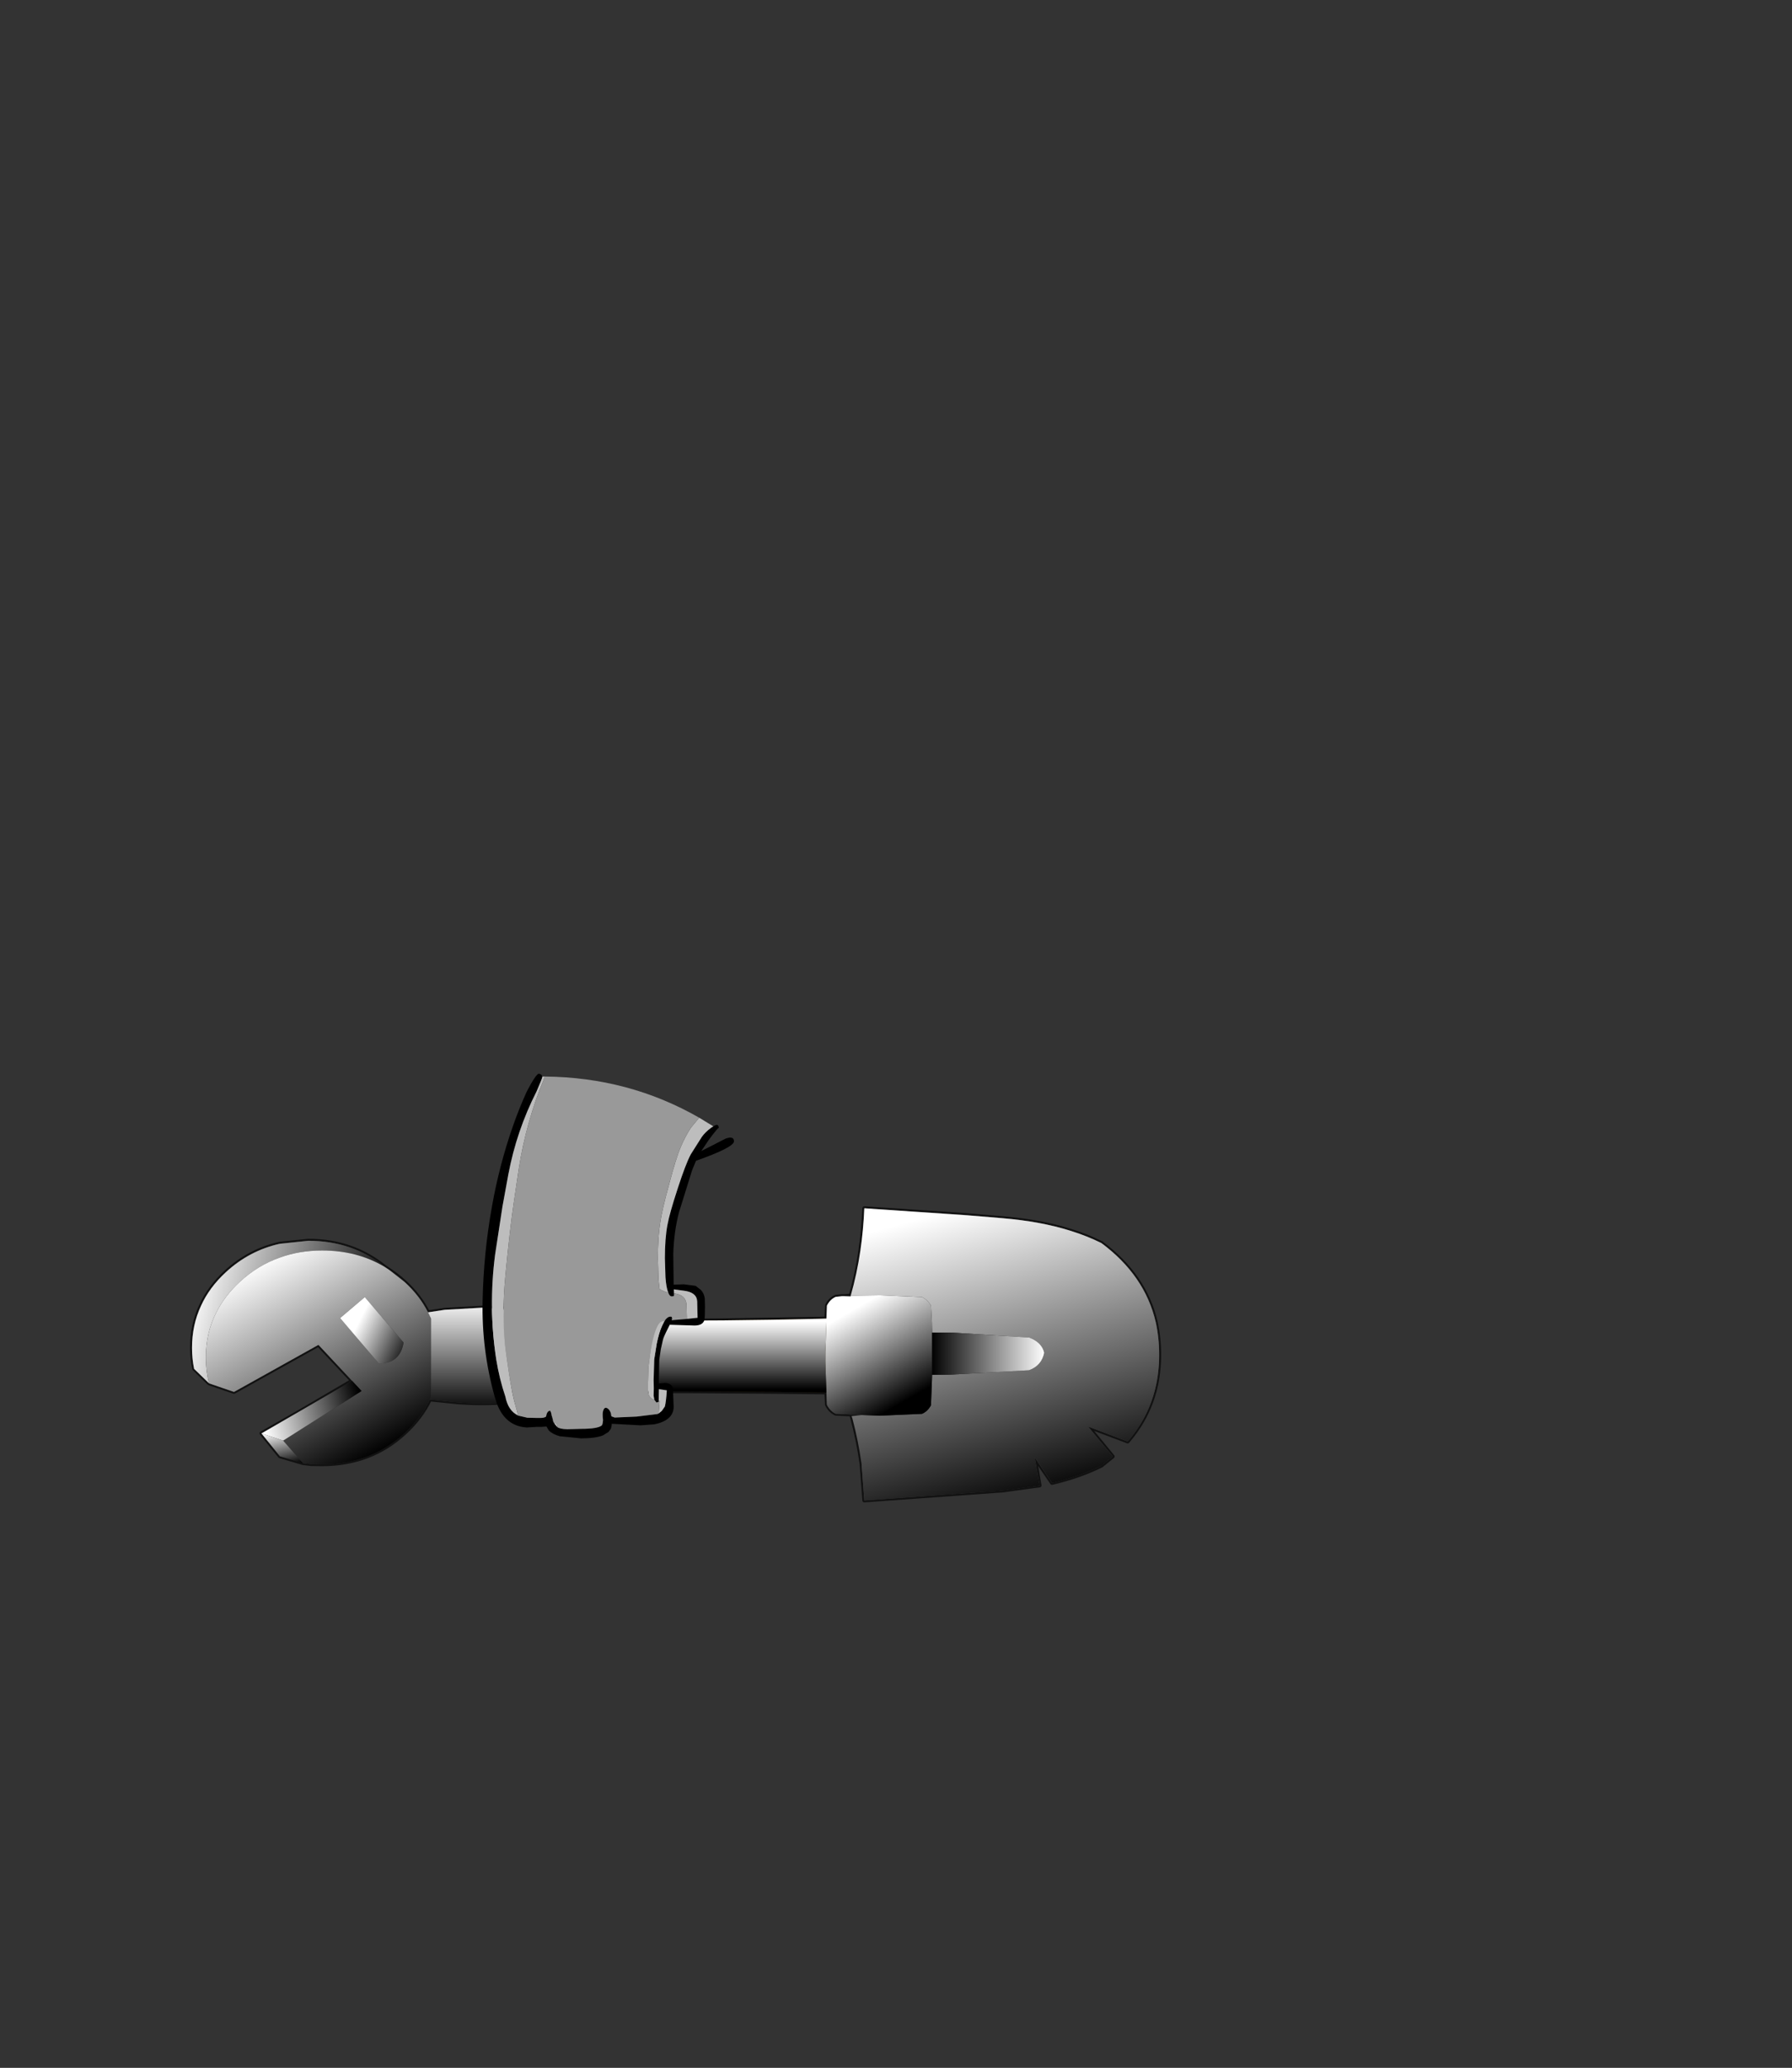 <?xml version="1.0" encoding="UTF-8" standalone="no"?>
<svg xmlns:xlink="http://www.w3.org/1999/xlink" height="531.5px" width="460.6px" xmlns="http://www.w3.org/2000/svg">
  <rect width="100%" height="100%" fill="#333333" stroke="none"/>
  <g transform="matrix(1.0, 0.0, 0.0, 1.0, 193.65, 334.05)">
    <use height="76.1" transform="matrix(1.0, 0.0, 0.0, 1.0, -144.8, -24.0)" width="249.6" xlink:href="#shape0"/>
    <use height="63.35" transform="matrix(1.186, 0.0, 0.0, 1.186, -144.297, -23.488)" width="209.6" xlink:href="#sprite0"/>
    <use height="93.75" transform="matrix(1.0, 0.0, 0.0, 1.0, -69.6, -58.1)" width="64.6" xlink:href="#shape2"/>
  </g>
  <defs>
    <g id="shape0" transform="matrix(1.0, 0.0, 0.0, 1.0, 144.8, 24.0)">
      <path d="M27.5 -12.65 Q28.25 -17.9 28.5 -23.5 L54.65 -21.75 Q54.4 -16.45 53.8 -12.0 42.25 -13.15 27.5 -12.65 M81.4 -17.75 Q85.8 -16.4 89.45 -14.55 100.6 -6.25 103.4 5.7 104.3 9.75 104.3 14.15 104.3 23.3 100.25 30.65 98.6 33.65 96.2 36.45 L86.0 32.6 92.35 40.3 89.45 42.65 Q83.95 45.4 76.75 47.1 L72.3 40.55 73.55 47.75 64.0 49.05 28.5 51.6 27.8 42.2 Q71.6 43.9 87.35 30.65 94.55 24.5 95.8 15.15 95.1 9.95 92.65 5.7 85.45 -6.55 63.0 -10.75 64.5 -12.55 66.15 -13.6 70.4 -16.6 81.4 -17.75 M25.1 29.5 L21.15 29.3 Q19.7 28.6 18.9 27.0 L18.75 23.85 Q18.55 20.0 18.5 16.0 L18.5 13.9 18.5 13.5 19.5 14.95 Q20.95 16.8 22.05 16.8 24.5 16.8 26.2 14.1 27.8 11.45 27.8 7.9 L27.65 5.7 Q27.35 2.75 26.2 1.2 24.7 -0.7 21.45 -0.7 L21.05 -0.7 21.15 -0.75 22.75 -0.9 23.45 -0.9 25.0 -0.85 Q30.65 -0.7 36.15 0.7 40.05 1.7 42.75 4.9 L43.2 5.7 43.2 5.8 Q44.35 8.35 44.35 13.8 44.35 23.0 40.1 26.3 36.85 28.85 27.9 29.6 L25.1 29.5 M-60.55 26.1 Q-68.05 26.95 -75.8 26.4 -77.75 24.9 -79.0 22.1 -80.85 18.0 -80.85 12.35 -80.85 9.5 -80.15 5.7 L-79.35 2.6 -69.8 2.05 Q-70.55 3.05 -70.55 4.55 -70.55 6.9 -67.0 8.45 -63.9 9.85 -60.4 9.85 -57.45 9.85 -55.45 9.0 L-54.5 8.5 Q-54.0 12.85 -54.35 17.7 -55.2 19.85 -56.9 22.15 -58.75 24.65 -60.55 26.1 M-139.9 21.5 L-143.75 17.75 Q-144.3 15.15 -144.3 12.35 -144.3 6.5 -142.0 1.55 L-142.0 1.65 Q-140.95 3.1 -138.9 3.1 L-137.95 3.05 Q-140.75 8.4 -140.75 14.85 -140.75 18.35 -139.9 21.5 M-121.7 -14.4 L-114.4 -15.15 Q-103.1 -15.15 -94.8 -8.45 -101.85 -12.65 -110.85 -12.65 -116.75 -12.65 -121.75 -10.8 -121.35 -12.0 -121.35 -12.95 -121.35 -13.8 -121.7 -14.4 M-100.85 11.05 Q-96.0 10.3 -94.2 6.0 -96.0 10.3 -100.85 11.05 L-103.5 8.0 -105.65 5.45 -106.25 4.7 -99.9 -0.7 -99.25 0.1 -97.05 2.7 -94.2 6.0 -91.75 8.8 Q-93.9 13.45 -98.55 13.8 -93.9 13.45 -91.75 8.8 L-89.95 11.0 Q-90.8 16.4 -96.25 16.4 L-98.55 13.8 -100.85 11.05 M-103.5 8.0 Q-98.25 7.3 -97.05 2.7 -98.25 7.3 -103.5 8.0 M-105.65 5.45 Q-101.3 4.2 -99.25 0.1 -101.3 4.2 -105.65 5.45" fill="#cccccc" fill-rule="evenodd" stroke="none"/>
      <path d="M54.65 -21.75 L64.0 -20.95 Q73.8 -20.15 81.4 -17.75 70.4 -16.6 66.15 -13.6 64.5 -12.55 63.0 -10.75 L53.8 -12.0 Q54.4 -16.45 54.65 -21.75 M-126.45 34.35 L-117.15 29.05 -117.1 33.85 -120.9 36.2 -126.45 34.35 M-142.0 1.55 Q-139.85 -3.15 -135.6 -7.1 -129.55 -12.65 -121.7 -14.4 -121.35 -13.8 -121.35 -12.95 -121.35 -12.0 -121.75 -10.8 -127.4 -8.85 -132.05 -4.6 -135.85 -1.1 -137.95 3.05 L-138.9 3.1 Q-140.95 3.1 -142.0 1.65 L-142.0 1.55 M-69.8 2.05 Q-62.7 2.05 -55.6 3.35 L-55.1 5.15 -54.6 7.8 -54.6 7.85 -54.5 8.5 -55.45 9.0 Q-57.45 9.85 -60.4 9.85 -63.9 9.85 -67.0 8.45 -70.55 6.9 -70.55 4.55 -70.55 3.05 -69.8 2.05 M18.75 4.85 L18.9 1.5 Q19.65 -0.05 21.05 -0.7 L21.45 -0.7 Q24.7 -0.7 26.2 1.2 27.35 2.75 27.65 5.7 L27.8 7.9 Q27.8 11.45 26.2 14.1 24.5 16.8 22.05 16.8 20.95 16.8 19.5 14.95 L18.5 13.5 18.6 10.7 18.75 5.7 18.75 4.85" fill="#ffffff" fill-rule="evenodd" stroke="none"/>
      <path d="M-55.2 23.65 L-55.6 25.4 -60.55 26.1 Q-58.75 24.65 -56.9 22.15 -55.2 19.85 -54.35 17.7 -54.6 20.55 -55.2 23.65 M-75.8 26.4 L-83.15 25.65 -82.85 24.9 -82.85 4.85 -83.65 3.25 -79.35 2.6 -80.15 5.7 Q-80.85 9.5 -80.85 12.35 -80.85 18.0 -79.0 22.1 -77.75 24.9 -75.8 26.4 M-113.75 42.25 L-115.8 42.0 -120.9 36.2 -117.1 33.85 -100.7 23.45 -103.15 20.85 -111.8 11.6 -133.5 23.7 -139.9 21.5 Q-140.75 18.35 -140.75 14.85 -140.75 8.4 -137.95 3.05 -135.85 -1.1 -132.05 -4.6 -127.4 -8.85 -121.75 -10.8 -116.75 -12.65 -110.85 -12.65 -101.85 -12.65 -94.8 -8.45 L-93.55 -7.6 -91.55 -4.0 Q-87.55 3.7 -87.55 9.6 -87.55 19.6 -95.2 29.2 -102.45 38.3 -113.75 42.25 M25.0 -0.85 L25.0 -1.05 32.55 -1.15 43.3 -0.7 Q44.75 -0.05 45.65 1.5 L45.85 5.7 45.95 8.45 45.95 14.7 45.95 19.3 45.65 27.15 Q44.75 28.75 43.3 29.3 L32.55 29.8 27.9 29.6 Q36.85 28.85 40.1 26.3 44.35 23.0 44.35 13.8 44.35 8.35 43.2 5.8 L43.2 5.7 42.75 4.9 Q40.05 1.7 36.15 0.7 30.65 -0.7 25.0 -0.85 M-100.85 11.05 L-98.55 13.8 -96.25 16.4 Q-90.8 16.4 -89.95 11.0 L-91.75 8.8 -94.2 6.0 -97.05 2.7 -99.25 0.1 -99.9 -0.7 -106.25 4.7 -105.65 5.45 -103.5 8.0 -100.85 11.05" fill="#a8a8a8" fill-rule="evenodd" stroke="none"/>
      <path d="M27.8 42.2 Q26.95 36.2 25.45 30.65 L25.25 29.9 27.9 29.6 32.55 29.8 43.3 29.3 Q44.75 28.75 45.65 27.15 L45.95 19.3 49.55 19.3 70.85 18.1 Q74.1 16.95 74.75 13.6 74.1 10.9 70.85 9.7 L51.15 8.45 45.95 8.45 45.85 5.7 45.65 1.5 Q44.75 -0.05 43.3 -0.7 L32.55 -1.15 25.0 -1.05 Q26.6 -6.6 27.5 -12.65 42.25 -13.15 53.8 -12.0 L63.0 -10.75 Q85.45 -6.55 92.65 5.7 95.1 9.95 95.8 15.15 94.55 24.5 87.35 30.65 71.6 43.9 27.8 42.2" fill="#666666" fill-rule="evenodd" stroke="none"/>
      <path d="M51.15 8.45 L70.85 9.7 Q74.1 10.9 74.75 13.6 74.1 16.95 70.85 18.1 L49.55 19.3 49.5 18.75 Q49.0 16.75 49.0 15.2 49.0 12.5 50.15 10.3 L51.15 8.45" fill="#595959" fill-rule="evenodd" stroke="none"/>
      <path d="M45.95 19.3 L45.95 14.7 45.95 8.45 51.15 8.45 50.15 10.3 Q49.0 12.5 49.0 15.2 49.0 16.75 49.5 18.75 L49.55 19.3 45.95 19.3" fill="#4d4d4d" fill-rule="evenodd" stroke="none"/>
      <path d="M-7.8 5.3 L16.85 4.9 18.75 4.85 18.75 5.7 18.6 10.7 17.3 10.8 13.45 11.05 5.5 11.6 3.9 11.6 Q-0.45 11.6 -2.8 10.25 -4.85 9.0 -7.8 5.3" fill="#a87f2e" fill-rule="evenodd" stroke="none"/>
      <path d="M18.75 23.85 L5.5 23.7 -16.45 23.55 Q-19.4 21.15 -21.65 19.85 -25.05 17.9 -29.6 17.5 L-31.85 17.4 -39.45 17.35 -54.25 17.75 -54.25 17.35 Q-54.0 13.85 -54.25 10.55 L-54.45 8.45 -54.6 7.85 -54.6 7.8 -55.1 5.15 -53.15 5.2 -31.85 5.45 -7.8 5.3 Q-4.85 9.0 -2.8 10.25 -0.45 11.6 3.9 11.6 L5.5 11.6 13.45 11.05 17.3 10.8 18.6 10.7 18.5 13.5 18.5 13.9 18.5 16.0 Q18.55 20.0 18.75 23.85 M-21.45 16.0 L18.5 16.0 -21.45 16.0 M-25.0 9.7 L-36.45 9.7 -25.0 9.7 M-47.4 10.55 L-54.25 10.55 -47.4 10.55" fill="#b08838" fill-rule="evenodd" stroke="none"/>
      <path d="M-83.15 25.65 Q-85.4 30.35 -89.7 34.3 -98.4 42.3 -110.85 42.3 L-113.75 42.25 Q-102.45 38.3 -95.2 29.2 -87.55 19.6 -87.55 9.6 -87.55 3.7 -91.55 -4.0 L-93.55 -7.6 Q-91.55 -6.3 -89.7 -4.6 -85.8 -1.05 -83.65 3.25 L-82.85 4.85 -82.85 24.9 -83.15 25.65" fill="#808080" fill-rule="evenodd" stroke="none"/>
      <path d="M-16.45 23.55 L-31.85 23.55 -55.2 23.65 Q-54.5 20.65 -54.25 17.75 L-39.45 17.35 -31.85 17.4 -29.6 17.5 Q-25.05 17.9 -21.65 19.85 -19.4 21.15 -16.45 23.55" fill="#ab8a36" fill-rule="evenodd" stroke="none"/>
      <path d="M-115.8 42.0 L-121.7 40.25 -126.45 34.35 -120.9 36.2 -115.8 42.0 M-117.15 29.05 L-103.15 20.85 -100.7 23.45 -117.1 33.85 -117.15 29.05" fill="#757575" fill-rule="evenodd" stroke="none"/>
      <path d="M27.5 -12.65 Q28.25 -17.9 28.5 -23.5 L54.65 -21.75 64.0 -20.95 Q73.8 -20.15 81.4 -17.75 85.8 -16.4 89.45 -14.55 100.6 -6.25 103.4 5.7 104.3 9.75 104.3 14.15 104.3 23.3 100.25 30.65 98.6 33.65 96.2 36.45 L86.0 32.6 92.35 40.3 89.45 42.65 Q83.95 45.4 76.75 47.1 L72.3 40.55 73.55 47.75 64.0 49.05 28.5 51.6 27.8 42.2 Q26.95 36.2 25.45 30.65 L25.25 29.9 25.1 29.5 21.15 29.3 Q19.7 28.6 18.9 27.0 L18.75 23.85 5.5 23.7 -16.45 23.55 -31.85 23.55 -55.2 23.65 -55.6 25.4 -60.55 26.1 Q-68.05 26.95 -75.8 26.4 L-83.15 25.65 Q-85.4 30.35 -89.7 34.3 -98.4 42.3 -110.85 42.3 L-113.75 42.25 -115.8 42.0 -121.7 40.25 -126.45 34.35 -117.15 29.05 -103.15 20.85 -111.8 11.6 -133.5 23.7 -139.9 21.5 -143.75 17.75 Q-144.3 15.15 -144.3 12.35 -144.3 6.5 -142.0 1.55 -139.85 -3.15 -135.6 -7.1 -129.55 -12.65 -121.7 -14.4 L-114.4 -15.15 Q-103.1 -15.15 -94.8 -8.45 L-93.55 -7.6 Q-91.55 -6.3 -89.7 -4.6 -85.8 -1.05 -83.65 3.25 L-79.35 2.6 -69.8 2.05 Q-62.7 2.05 -55.6 3.35 L-55.1 5.15 -53.15 5.2 -31.85 5.45 -7.8 5.3 16.85 4.9 18.75 4.85 18.9 1.5 Q19.65 -0.05 21.05 -0.7 L21.15 -0.75 22.75 -0.9 23.45 -0.9 25.0 -1.05 Q26.6 -6.6 27.5 -12.65 M27.9 29.6 L32.55 29.8 43.3 29.3 Q44.75 28.75 45.65 27.15 L45.95 19.3 45.95 14.7 45.95 8.45 45.85 5.7 45.65 1.5 Q44.75 -0.05 43.3 -0.7 L32.55 -1.15 25.0 -1.05 M51.15 8.45 L70.85 9.7 Q74.1 10.9 74.75 13.6 74.1 16.95 70.85 18.1 L49.55 19.3 45.95 19.3 M51.15 8.45 L45.95 8.45 M18.6 10.7 L18.75 5.7 18.75 4.85 M18.75 23.85 Q18.55 20.0 18.5 16.0 L18.5 13.9 18.5 13.5 18.6 10.7 M27.9 29.6 L25.1 29.5 M-137.95 3.05 Q-135.85 -1.1 -132.05 -4.6 -127.4 -8.85 -121.75 -10.8 -116.75 -12.65 -110.85 -12.65 -101.85 -12.65 -94.8 -8.45 M-54.5 8.5 L-54.6 7.85 -54.6 7.8 -55.1 5.15 M-54.5 8.5 Q-54.0 12.85 -54.35 17.7 -54.6 20.55 -55.2 23.65 M-83.65 3.25 L-82.85 4.85 -82.85 24.9 -83.15 25.65 M-94.2 6.0 Q-96.0 10.3 -100.85 11.05 L-98.55 13.8 Q-93.9 13.45 -91.75 8.8 L-94.2 6.0 -97.05 2.7 Q-98.25 7.3 -103.5 8.0 L-100.85 11.05 M-103.5 8.0 L-105.65 5.45 -106.25 4.7 -99.9 -0.7 -99.25 0.1 -97.05 2.7 M-91.75 8.8 L-89.95 11.0 Q-90.8 16.4 -96.25 16.4 L-98.55 13.8 M-120.9 36.2 L-115.8 42.0 M-117.1 33.85 L-120.9 36.2 -126.45 34.35 M-117.1 33.85 L-100.7 23.45 -103.15 20.85 M-99.25 0.1 Q-101.3 4.2 -105.65 5.45 M-139.9 21.5 Q-140.75 18.35 -140.75 14.85 -140.75 8.4 -137.95 3.05" fill="none" stroke="#000000" stroke-linecap="round" stroke-linejoin="round" stroke-opacity="0.663" stroke-width="1.0"/>
      <path d="M18.6 10.7 L17.3 10.8 13.45 11.05 5.5 11.6 3.9 11.6 Q-0.45 11.6 -2.8 10.25 -4.85 9.0 -7.8 5.3 M-54.25 17.75 L-39.45 17.35 -31.85 17.4 -29.6 17.5 Q-25.05 17.9 -21.65 19.85 -19.4 21.15 -16.45 23.55" fill="none" stroke="#000000" stroke-linecap="round" stroke-linejoin="round" stroke-opacity="0.192" stroke-width="0.5"/>
      <path d="M18.5 16.0 L-21.45 16.0 M-36.45 9.7 L-25.0 9.7 M-54.25 10.55 L-47.4 10.55" fill="none" stroke="#000000" stroke-linecap="round" stroke-linejoin="round" stroke-opacity="0.18" stroke-width="0.5"/>
    </g>
    <g id="sprite0" transform="matrix(1.0, 0.0, 0.0, 1.0, 104.8, 31.65)">
      <use height="63.35" transform="matrix(1.0, 0.0, 0.0, 1.0, -104.8, -31.65)" width="209.6" xlink:href="#shape1"/>
    </g>
    <g id="shape1" transform="matrix(1.0, 0.0, 0.0, 1.0, 104.8, 31.65)">
      <path d="M37.95 -12.7 Q39.3 -17.4 40.05 -22.5 40.7 -26.9 40.9 -31.65 L62.95 -30.15 70.85 -29.5 Q79.1 -28.8 85.5 -26.8 89.2 -25.65 92.3 -24.1 101.7 -17.1 104.05 -7.0 104.8 -3.6 104.8 0.1 104.8 7.8 101.4 14.0 100.0 16.55 98.0 18.9 L89.4 15.65 94.75 22.15 92.3 24.15 Q87.65 26.45 81.6 27.9 L77.85 22.35 78.9 28.45 70.85 29.55 40.9 31.7 40.3 23.75 Q39.6 18.7 38.35 14.0 L38.15 13.4 40.4 13.15 44.3 13.3 53.4 12.9 Q54.6 12.4 55.35 11.05 L55.6 4.45 58.65 4.45 76.6 3.45 Q79.35 2.45 79.9 -0.35 79.35 -2.65 76.6 -3.65 L60.0 -4.7 55.6 -4.7 55.55 -7.0 55.35 -10.55 Q54.6 -11.85 53.4 -12.4 L44.3 -12.8 37.95 -12.7" fill="url(#gradient0)" fill-rule="evenodd" stroke="none"/>
      <path d="M32.7 -7.75 L32.8 -10.55 Q33.45 -11.85 34.6 -12.4 L34.7 -12.45 36.05 -12.6 36.5 -12.6 37.95 -12.55 37.95 -12.7 44.3 -12.8 53.4 -12.4 Q54.6 -11.85 55.35 -10.55 L55.55 -7.0 55.6 -4.7 55.6 0.55 55.6 4.45 55.35 11.05 Q54.6 12.4 53.4 12.9 L44.3 13.3 40.4 13.15 38.05 13.05 34.7 12.9 Q33.5 12.3 32.8 10.95 L32.7 8.3 32.45 1.65 32.45 -0.1 32.45 -0.45 32.55 -2.8 32.7 -7.0 32.7 -7.75" fill="url(#gradient1)" fill-rule="evenodd" stroke="none"/>
      <path d="M32.7 8.3 L21.5 8.15 3.0 8.05 -10.0 8.05 Q-19.95 8.0 -29.65 8.1 -29.1 5.6 -28.85 3.15 L-28.85 2.8 Q-28.65 -0.15 -28.85 -2.95 L-29.05 -4.7 -29.15 -5.2 -29.15 -5.25 -29.6 -7.5 -27.95 -7.45 -10.0 -7.25 10.3 -7.35 Q20.7 -7.45 31.1 -7.7 L32.7 -7.75 32.7 -7.0 32.55 -2.8 32.45 -0.45 32.45 -0.1 32.45 1.65 32.7 8.3" fill="url(#gradient2)" fill-rule="evenodd" stroke="none"/>
      <path d="M55.6 -4.7 L60.0 -4.7 76.6 -3.65 Q79.35 -2.65 79.9 -0.35 79.35 2.45 76.6 3.45 L58.65 4.45 55.6 4.45 55.6 0.55 55.6 -4.7" fill="url(#gradient3)" fill-rule="evenodd" stroke="none"/>
      <path d="M-101.1 6.3 L-104.35 3.15 Q-104.8 0.95 -104.8 -1.4 -104.8 -6.35 -102.85 -10.5 -101.05 -14.5 -97.45 -17.8 -92.35 -22.5 -85.75 -23.95 L-79.6 -24.6 Q-70.05 -24.6 -63.05 -18.95 -69.0 -22.5 -76.6 -22.5 -81.55 -22.5 -85.8 -20.95 -90.55 -19.3 -94.45 -15.7 -97.65 -12.75 -99.45 -9.25 -101.8 -4.75 -101.8 0.7 -101.8 3.65 -101.1 6.3" fill="url(#gradient4)" fill-rule="evenodd" stroke="none"/>
      <path d="M-53.25 9.8 Q-55.15 13.75 -58.75 17.1 -66.1 23.85 -76.6 23.85 L-79.05 23.8 -80.75 23.6 -85.05 18.7 -68.05 7.95 -70.1 5.75 -77.4 -2.05 -95.7 8.15 -101.1 6.3 Q-101.8 3.65 -101.8 0.7 -101.8 -4.75 -99.45 -9.25 -97.65 -12.75 -94.45 -15.7 -90.55 -19.3 -85.8 -20.95 -81.55 -22.5 -76.6 -22.5 -69.0 -22.5 -63.05 -18.95 L-62.0 -18.25 -58.75 -15.7 Q-55.45 -12.7 -53.65 -9.1 L-53.0 -7.75 -53.0 9.15 -53.25 9.8 M-67.35 -12.4 L-72.7 -7.85 -64.3 2.0 Q-59.7 2.0 -58.95 -2.55 L-67.35 -12.4" fill="url(#gradient5)" fill-rule="evenodd" stroke="none"/>
      <path d="M-67.35 -12.4 L-58.95 -2.55 Q-59.7 2.0 -64.3 2.0 L-72.7 -7.85 -67.35 -12.4" fill="url(#gradient6)" fill-rule="evenodd" stroke="none"/>
      <path d="M-29.65 8.1 L-30.0 9.6 -34.2 10.2 Q-40.5 10.9 -47.05 10.45 L-53.25 9.8 -53.0 9.15 -53.0 -7.75 -53.65 -9.1 -50.05 -9.65 -42.0 -10.1 -30.0 -9.0 -29.6 -7.5 -29.15 -5.25 -29.15 -5.2 -29.1 -4.65 Q-28.65 -1.0 -28.95 3.1 -29.15 5.5 -29.65 8.1" fill="url(#gradient7)" fill-rule="evenodd" stroke="none"/>
      <path d="M-89.75 17.15 L-70.1 5.75 -68.05 7.95 -85.05 18.7 -89.75 17.15" fill="url(#gradient8)" fill-rule="evenodd" stroke="none"/>
      <path d="M-80.75 23.6 L-85.75 22.1 -89.75 17.15 -85.05 18.7 -80.75 23.6" fill="url(#gradient9)" fill-rule="evenodd" stroke="none"/>
    </g>
    <linearGradient gradientTransform="matrix(-0.011, -0.039, 0.037, -0.01, 71.3, 0.05)" gradientUnits="userSpaceOnUse" id="gradient0" spreadMethod="pad" x1="-819.2" x2="819.2">
      <stop offset="0.0" stop-color="#000000"/>
      <stop offset="1.0" stop-color="#ffffff"/>
    </linearGradient>
    <linearGradient gradientTransform="matrix(-0.007, -0.012, 0.014, -0.008, 44.0, 0.3)" gradientUnits="userSpaceOnUse" id="gradient1" spreadMethod="pad" x1="-819.2" x2="819.2">
      <stop offset="0.0" stop-color="#000000"/>
      <stop offset="1.0" stop-color="#ffffff"/>
    </linearGradient>
    <linearGradient gradientTransform="matrix(0.0, -0.009, 0.01, 0.0, 1.7, 0.25)" gradientUnits="userSpaceOnUse" id="gradient2" spreadMethod="pad" x1="-819.2" x2="819.2">
      <stop offset="0.0" stop-color="#000000"/>
      <stop offset="1.0" stop-color="#ffffff"/>
    </linearGradient>
    <linearGradient gradientTransform="matrix(0.015, 0.0, 0.0, 0.006, 67.75, -0.15)" gradientUnits="userSpaceOnUse" id="gradient3" spreadMethod="pad" x1="-819.2" x2="819.2">
      <stop offset="0.0" stop-color="#000000"/>
      <stop offset="1.0" stop-color="#ffffff"/>
    </linearGradient>
    <linearGradient gradientTransform="matrix(-0.025, -0.007, 0.005, -0.018, -83.95, -9.15)" gradientUnits="userSpaceOnUse" id="gradient4" spreadMethod="pad" x1="-819.2" x2="819.2">
      <stop offset="0.0" stop-color="#000000"/>
      <stop offset="1.0" stop-color="#ffffff"/>
    </linearGradient>
    <linearGradient gradientTransform="matrix(-0.015, -0.026, 0.025, -0.014, -77.4, 0.7)" gradientUnits="userSpaceOnUse" id="gradient5" spreadMethod="pad" x1="-819.2" x2="819.2">
      <stop offset="0.0" stop-color="#000000"/>
      <stop offset="1.0" stop-color="#ffffff"/>
    </linearGradient>
    <linearGradient gradientTransform="matrix(-0.007, -0.004, 0.002, -0.004, -65.3, 1.0)" gradientUnits="userSpaceOnUse" id="gradient6" spreadMethod="pad" x1="-819.2" x2="819.2">
      <stop offset="0.0" stop-color="#000000"/>
      <stop offset="1.0" stop-color="#ffffff"/>
    </linearGradient>
    <linearGradient gradientTransform="matrix(0.0, -0.015, 0.013, 0.0, -41.25, 0.25)" gradientUnits="userSpaceOnUse" id="gradient7" spreadMethod="pad" x1="-819.2" x2="819.2">
      <stop offset="0.0" stop-color="#000000"/>
      <stop offset="1.0" stop-color="#ffffff"/>
    </linearGradient>
    <linearGradient gradientTransform="matrix(-0.013, 0.003, -0.002, -0.008, -78.9, 12.2)" gradientUnits="userSpaceOnUse" id="gradient8" spreadMethod="pad" x1="-819.2" x2="819.2">
      <stop offset="0.0" stop-color="#000000"/>
      <stop offset="1.0" stop-color="#ffffff"/>
    </linearGradient>
    <linearGradient gradientTransform="matrix(-0.001, -0.005, 0.004, -0.001, -85.25, 20.35)" gradientUnits="userSpaceOnUse" id="gradient9" spreadMethod="pad" x1="-819.2" x2="819.2">
      <stop offset="0.0" stop-color="#000000"/>
      <stop offset="1.0" stop-color="#ffffff"/>
    </linearGradient>
    <g id="shape2" transform="matrix(1.0, 0.0, 0.0, 1.0, 69.6, 58.1)">
      <path d="M-54.25 -57.35 L-54.25 -57.3 Q-54.25 -56.95 -55.75 -53.5 -60.9 -43.35 -63.0 -32.15 L-64.5 -23.95 -66.4 -11.55 Q-68.15 2.0 -66.1 15.35 -65.3 20.35 -63.75 24.95 -63.05 28.55 -60.45 29.8 L-58.1 30.35 -55.8 30.4 -54.7 30.4 Q-53.75 30.4 -53.3 30.05 -53.05 28.55 -52.25 28.55 -51.95 28.95 -51.85 29.85 L-51.85 29.9 -51.8 29.9 -51.5 31.05 -51.5 31.2 -51.25 31.7 -51.15 31.85 -50.5 32.65 -50.4 32.75 Q-49.75 33.25 -47.85 33.3 L-44.25 33.2 Q-39.95 33.2 -38.95 32.3 -38.75 32.1 -38.65 30.95 -38.85 29.35 -38.65 28.65 -38.35 27.55 -37.65 27.85 -37.0 28.15 -36.65 29.15 L-36.5 30.0 -36.45 30.0 -35.65 30.3 -30.0 30.05 -24.7 29.4 -24.35 29.25 -23.55 28.6 -22.75 27.45 Q-22.45 26.2 -22.25 23.3 L-24.3 23.0 -24.35 25.95 -24.35 26.25 -24.9 26.45 -25.45 25.75 -25.65 24.7 -25.6 22.8 -25.65 20.65 -25.6 19.05 -25.5 15.4 -24.85 11.3 Q-24.3 8.55 -23.5 6.75 L-23.0 5.75 Q-22.05 4.1 -21.0 4.4 L-20.9 4.85 -21.0 5.3 -20.65 5.25 -17.1 4.95 -14.35 4.65 -14.45 0.4 Q-14.6 -1.9 -17.85 -2.3 L-20.45 -2.65 -20.4 -1.6 -20.4 -1.1 Q-20.35 -0.85 -21.0 -0.85 -21.55 -0.85 -21.9 -1.85 -22.4 -3.05 -22.6 -5.75 L-22.75 -10.65 Q-22.75 -15.75 -22.1 -19.2 -21.55 -22.2 -19.5 -28.45 -17.45 -34.8 -16.1 -37.35 L-13.25 -41.85 Q-12.35 -43.1 -10.85 -44.2 L-10.3 -44.55 Q-8.9 -45.5 -8.9 -44.05 -8.9 -44.55 -11.45 -41.1 L-13.4 -38.2 -10.35 -39.75 -7.15 -41.4 Q-5.0 -42.15 -5.0 -40.7 -5.0 -39.15 -14.75 -35.7 L-15.75 -33.3 -19.1 -22.55 Q-20.4 -17.7 -20.6 -11.8 L-20.5 -3.85 -17.9 -3.95 -14.85 -3.55 -13.5 -2.5 Q-12.7 -1.65 -12.5 -0.35 L-12.45 1.7 Q-12.45 4.75 -12.6 5.25 -13.05 6.65 -15.15 6.65 L-21.5 6.45 -21.95 7.35 Q-23.1 9.6 -23.25 10.3 L-23.8 12.75 -24.2 15.5 -24.3 20.75 -24.3 21.55 -22.75 21.4 Q-20.5 21.5 -20.65 23.65 L-20.5 27.55 Q-20.5 29.15 -21.6 30.25 -22.9 31.55 -25.55 32.05 L-29.0 32.3 -36.4 31.9 Q-36.45 32.65 -36.65 33.2 L-37.25 34.0 -38.7 34.9 Q-40.7 35.65 -44.3 35.65 L-49.8 35.1 Q-51.7 34.55 -52.6 33.6 L-53.2 32.6 -54.55 32.7 -55.8 32.7 -58.2 32.85 Q-63.7 32.55 -65.9 26.8 L-66.5 24.95 Q-69.9 12.8 -69.6 0.15 -69.35 -12.0 -67.2 -23.95 -65.35 -34.45 -61.85 -44.5 -60.25 -49.1 -58.25 -53.5 -55.85 -58.1 -55.1 -58.1 L-54.55 -57.85 -54.5 -57.8 -54.25 -57.35" fill="#000000" fill-rule="evenodd" stroke="none"/>
      <path d="M-53.6 -57.35 L-53.85 -56.7 Q-58.4 -45.75 -60.3 -33.7 L-61.6 -24.9 Q-62.6 -18.2 -63.7 -6.65 -64.85 4.9 -63.55 13.95 -62.3 22.95 -61.5 25.95 L-60.45 29.8 Q-63.05 28.55 -63.75 24.95 -65.3 20.35 -66.1 15.35 -68.15 2.0 -66.4 -11.55 L-64.5 -23.95 -63.0 -32.15 Q-60.9 -43.35 -55.75 -53.5 -54.25 -56.95 -54.25 -57.3 L-54.25 -57.35 -53.6 -57.35 M-51.15 31.85 L-50.75 31.65 Q-50.5 32.0 -50.4 32.75 L-50.5 32.65 -51.15 31.85 M-24.35 29.25 L-24.1 26.0 -24.35 25.95 -24.3 23.0 -22.25 23.3 Q-22.45 26.2 -22.75 27.45 L-23.55 28.6 -24.35 29.25 M-25.45 25.75 L-25.8 25.65 -26.25 25.4 -26.65 24.95 -26.9 24.45 -27.1 23.3 -27.1 23.15 -27.1 21.4 -27.0 17.5 -26.4 13.05 Q-25.9 10.1 -25.2 8.15 -24.15 5.25 -23.0 5.65 L-23.0 5.75 -23.5 6.75 Q-24.3 8.55 -24.85 11.3 L-25.5 15.4 -25.6 19.05 -25.65 20.65 -25.6 22.8 -25.65 24.7 -25.45 25.75 M-17.1 4.95 L-17.2 1.35 Q-17.3 -1.15 -20.2 -1.6 L-20.4 -1.6 -20.45 -2.65 -17.85 -2.3 Q-14.6 -1.9 -14.45 0.4 L-14.35 4.65 -17.1 4.95 M-21.9 -1.85 L-22.5 -1.95 -23.75 -2.5 -24.15 -2.85 -24.4 -5.3 -24.55 -10.55 Q-24.55 -16.05 -23.95 -19.75 -23.5 -23.0 -21.65 -29.7 -19.85 -36.55 -18.65 -39.3 -17.6 -41.8 -16.1 -44.15 L-14.0 -46.7 -13.9 -46.75 -10.3 -44.55 -10.85 -44.2 Q-12.35 -43.1 -13.25 -41.85 L-16.1 -37.35 Q-17.45 -34.8 -19.5 -28.45 -21.55 -22.2 -22.1 -19.2 -22.75 -15.75 -22.75 -10.65 L-22.6 -5.75 Q-22.4 -3.05 -21.9 -1.85" fill="#bdbdbd" fill-rule="evenodd" stroke="none"/>
      <path d="M-60.45 29.8 L-61.5 25.95 Q-62.3 22.95 -63.55 13.95 -64.85 4.9 -63.7 -6.65 -62.6 -18.2 -61.6 -24.9 L-60.3 -33.7 Q-58.4 -45.75 -53.85 -56.7 L-53.6 -57.35 Q-32.0 -57.15 -13.9 -46.75 L-14.0 -46.7 -16.1 -44.15 Q-17.6 -41.8 -18.65 -39.3 -19.85 -36.55 -21.65 -29.7 -23.5 -23.0 -23.95 -19.75 -24.55 -16.05 -24.55 -10.55 L-24.4 -5.3 -24.15 -2.85 -23.75 -2.5 -22.5 -1.95 -21.9 -1.85 Q-21.55 -0.85 -21.0 -0.85 -20.35 -0.85 -20.4 -1.1 L-20.4 -1.6 -20.2 -1.6 Q-17.3 -1.15 -17.2 1.35 L-17.1 4.95 -20.65 5.25 -21.0 5.3 -20.9 4.85 -21.0 4.4 Q-22.05 4.1 -23.0 5.75 L-23.0 5.65 Q-24.15 5.25 -25.2 8.15 -25.9 10.1 -26.4 13.05 L-27.0 17.5 -27.1 21.4 -27.1 23.15 -27.1 23.3 -26.9 24.45 -26.65 24.95 -26.25 25.4 -25.8 25.65 -25.45 25.75 -24.9 26.45 -24.35 26.25 -24.35 25.95 -24.1 26.0 -24.35 29.25 -24.7 29.4 -30.0 30.05 -35.65 30.3 -36.45 30.0 -36.5 30.0 -36.65 29.15 Q-37.0 28.15 -37.65 27.85 -38.35 27.55 -38.65 28.65 -38.85 29.35 -38.65 30.95 -38.75 32.1 -38.95 32.3 -39.95 33.2 -44.25 33.2 L-47.85 33.3 Q-49.75 33.25 -50.4 32.75 -50.5 32.0 -50.75 31.65 L-51.15 31.85 -51.25 31.7 -51.5 31.2 -51.5 31.05 -51.8 29.9 -51.85 29.9 -51.85 29.85 Q-51.95 28.95 -52.25 28.55 -53.05 28.55 -53.3 30.05 -53.75 30.4 -54.7 30.4 L-55.8 30.4 -58.1 30.35 -60.45 29.8" fill="#999999" fill-rule="evenodd" stroke="none"/>
    </g>
  </defs>
</svg>
